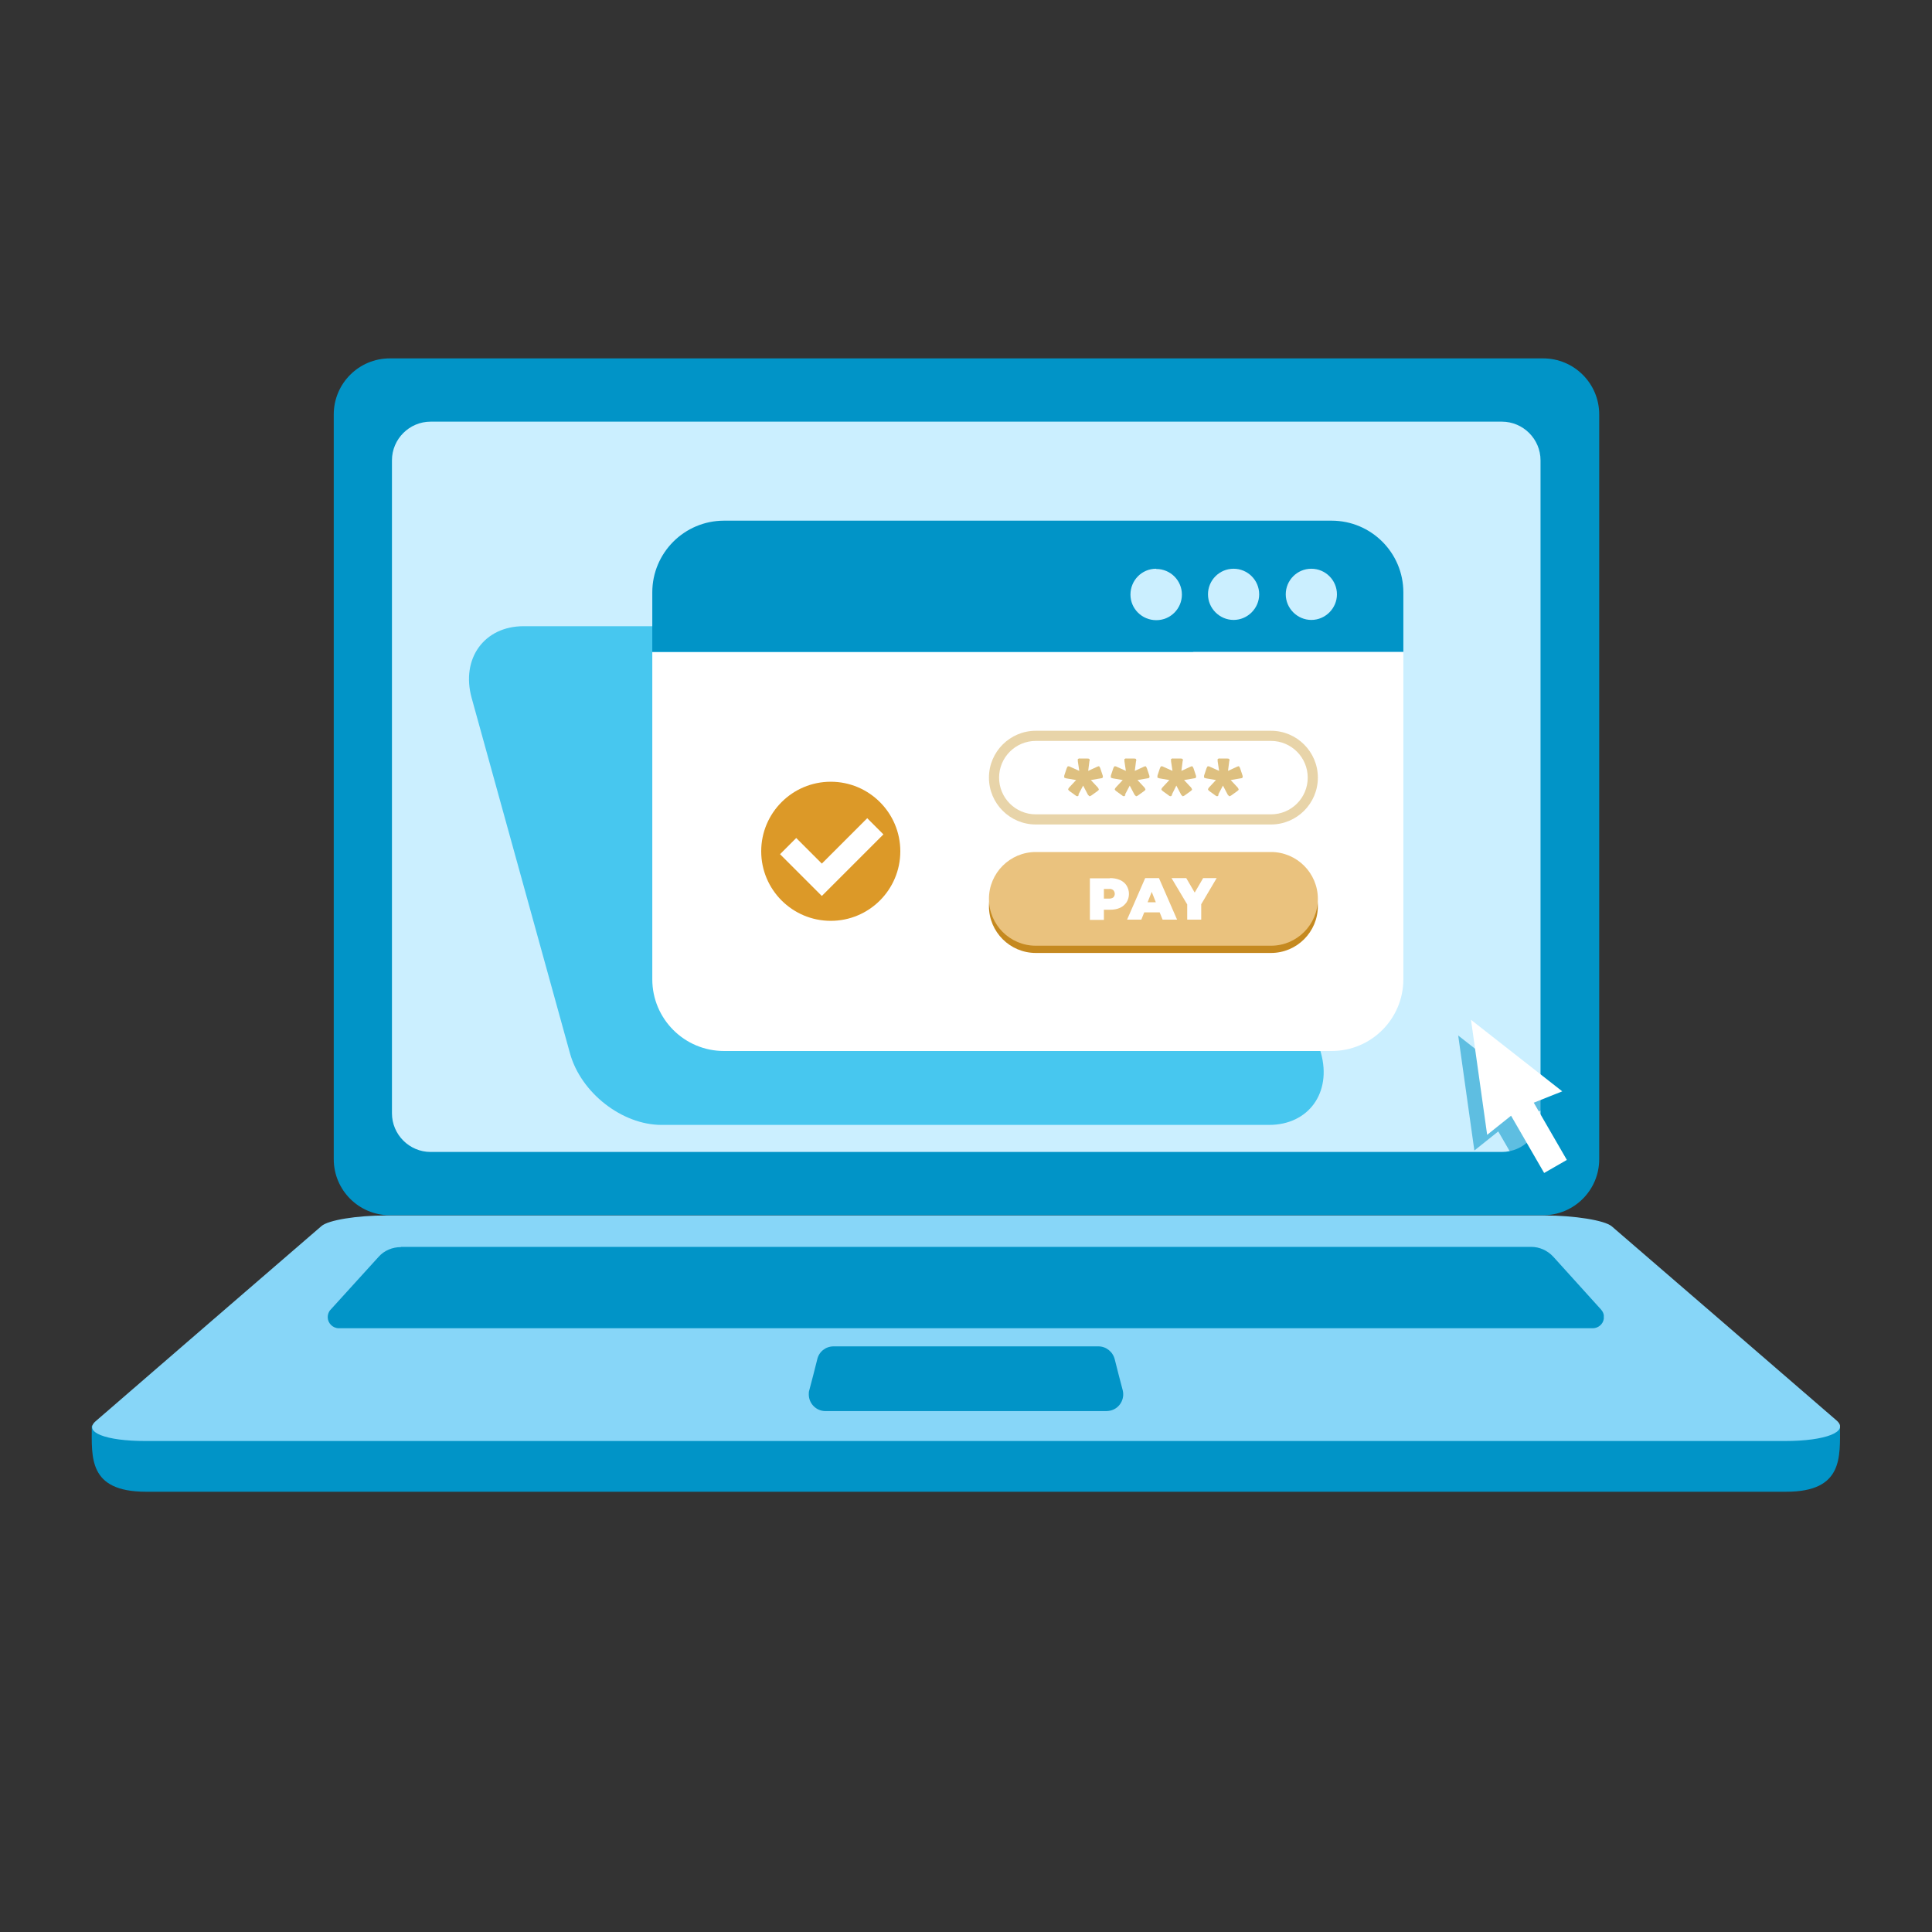 <?xml version="1.0" encoding="UTF-8"?>
<svg id="Layer_1" data-name="Layer 1" xmlns="http://www.w3.org/2000/svg" width="80" height="80" xmlns:xlink="http://www.w3.org/1999/xlink" viewBox="0 0 80 80">
  <rect x="0" y="0" width="80" height="80" fill="#333333" stroke="none"/>
  <defs>
    <style>
      .cls-1 {
        fill: none;
      }

      .cls-2 {
        clip-path: url(#clippath);
      }

      .cls-3 {
        clip-path: url(#clippath-1);
      }

      .cls-4 {
        clip-path: url(#clippath-2);
      }

      .cls-5 {
        opacity: .54;
      }

      .cls-6 {
        fill: #47c7ef;
      }

      .cls-6, .cls-7, .cls-8, .cls-9, .cls-10, .cls-11, .cls-12, .cls-13, .cls-14, .cls-15 {
        fill-rule: evenodd;
      }

      .cls-7 {
        fill: #87d6f8;
      }

      .cls-8 {
        fill: #dc9928;
      }

      .cls-9 {
        fill: #c58920;
      }

      .cls-10 {
        fill: #cbefff;
      }

      .cls-11 {
        fill: #dec080;
      }

      .cls-12 {
        fill: #fff;
      }

      .cls-13 {
        fill: #e8d4a9;
      }

      .cls-14 {
        fill: #eac27e;
      }

      .cls-15 {
        fill: #0194c7;
      }
    </style>
    <clipPath id="clippath">
      <rect class="cls-1" x="3.8" y="14.84" width="72.39" height="46.93"/>
    </clipPath>
    <clipPath id="clippath-1">
      <rect class="cls-1" x="3.8" y="14.84" width="72.39" height="46.93"/>
    </clipPath>
    <clipPath id="clippath-2">
      <rect class="cls-1" x="60.37" y="42.87" width="3.98" height="6.34"/>
    </clipPath>
  </defs>
  <g class="cls-2">
    <g class="cls-3">
      <g>
        <path class="cls-15" d="m63.89,14.84H16.14c-1.28,0-2.32,1.04-2.32,2.32v30.84c0,1.28,1.04,2.32,2.32,2.32h47.76c1.28,0,2.32-1.04,2.32-2.32v-30.84c0-1.28-1.04-2.32-2.32-2.32"/>
        <path class="cls-10" d="m17.83,17.46h44.36c.88,0,1.6.72,1.6,1.6v27.04c0,.88-.72,1.6-1.6,1.6H17.83c-.88,0-1.6-.72-1.6-1.6v-27.04c0-.88.72-1.6,1.6-1.6"/>
        <path class="cls-15" d="m63.96,51.63H16.04c-.95,0-2.3.05-2.94.59l-9.3,6.82c0,1.31-.15,2.72,2.23,2.73h67.93c2.37,0,2.23-1.43,2.23-2.73l-9.29-6.82c-.64-.54-2-.59-2.94-.59"/>
        <path class="cls-7" d="m63.96,50.33H15.99c-1.21,0-2.4.19-2.68.44-3.12,2.69-6.24,5.39-9.35,8.08-.52.45.4.82,2.08.82h67.86c1.71,0,2.68-.39,2.15-.85-3.1-2.68-6.2-5.36-9.31-8.04-.29-.25-1.55-.45-2.78-.45"/>
        <path class="cls-15" d="m16.6,51.63h46.8c.35,0,.68.15.92.41l1.98,2.19c.06.07.1.15.11.23v.15c-.03.22-.23.39-.46.39H14.03c-.25,0-.46-.21-.46-.46,0-.11.04-.23.12-.31l1.99-2.19c.23-.26.57-.4.92-.4"/>
        <path class="cls-15" d="m45.48,55.75c.32,0,.6.22.68.54.11.46.22.85.33,1.28.09.37-.13.75-.51.84-.05.01-.11.02-.17.02h-11.63c-.38,0-.69-.31-.69-.69,0-.06,0-.11.02-.17.11-.43.22-.82.33-1.28.07-.32.35-.54.68-.54h10.97Z"/>
        <path class="cls-6" d="m46.84,25.93h-25.16c-1.63,0-2.6,1.34-2.15,2.97l4.07,14.71c.45,1.64,2.16,2.97,3.79,2.97h25.16c1.64,0,2.6-1.34,2.15-2.97l-4.07-14.71c-.45-1.64-2.16-2.97-3.8-2.97"/>
        <path class="cls-12" d="m58.11,27v13.55c0,1.64-1.33,2.97-2.97,2.97h-25.16c-1.64,0-2.97-1.33-2.97-2.97v-13.55h31.1Z"/>
        <path class="cls-15" d="m29.98,21.56h25.16c1.64,0,2.97,1.33,2.97,2.97v2.46h-31.1v-2.46c0-1.64,1.33-2.97,2.97-2.97"/>
        <path class="cls-10" d="m51.08,23.55c-.59,0-1.06.48-1.06,1.06s.48,1.06,1.06,1.06,1.06-.48,1.06-1.06c0-.59-.48-1.06-1.06-1.06h0"/>
        <path class="cls-10" d="m47.87,23.55c-.59,0-1.06.48-1.06,1.07,0,.59.48,1.06,1.07,1.06.59,0,1.06-.48,1.06-1.06,0-.59-.48-1.06-1.06-1.06,0,0,0,0,0,0"/>
        <path class="cls-10" d="m54.3,23.55c-.59,0-1.06.48-1.06,1.06s.48,1.06,1.06,1.06,1.06-.48,1.06-1.06c0-.59-.48-1.06-1.06-1.06h0"/>
        <path class="cls-12" d="m42.89,30.47h9.74c.96,0,1.73.77,1.73,1.73s-.77,1.73-1.73,1.73h-9.74c-.96,0-1.73-.77-1.73-1.73s.77-1.73,1.73-1.73"/>
        <path class="cls-13" d="m42.89,30.26h9.74c1.07,0,1.94.87,1.94,1.94,0,1.07-.87,1.94-1.94,1.94h-9.74c-1.07,0-1.94-.87-1.94-1.94,0-1.07.87-1.94,1.94-1.94m9.74.42h-9.74c-.84,0-1.52.68-1.52,1.52s.68,1.52,1.52,1.52h9.74c.84,0,1.52-.68,1.52-1.52s-.68-1.52-1.52-1.52"/>
        <path class="cls-11" d="m44.68,32.91s-.04.06-.06.06-.05,0-.08-.03l-.25-.18s-.06-.05-.06-.07.01-.04.04-.08l.29-.31-.41-.07s-.07-.02-.08-.03,0-.05,0-.09l.1-.3s.03-.07.05-.08c.03,0,.06,0,.09.02l.38.17-.06-.4s0-.07,0-.09c.03-.02.06-.03.09-.02h.31s.07,0,.08.02c.01.03.02.06,0,.09l-.05.4.37-.17s.07-.03.08-.02.03.03.05.08l.1.3s.02.07,0,.09-.04.03-.08.03l-.41.07.29.31s.04.06.04.08c0,.02-.02.04-.06.07l-.25.18s-.07.04-.08.03-.03-.03-.06-.06l-.2-.38-.2.38Zm1.93,0s-.04.06-.06.06-.05,0-.08-.03l-.25-.18s-.06-.05-.06-.07.01-.04.04-.08l.29-.31-.41-.07s-.07-.02-.08-.03,0-.05,0-.09l.1-.3s.03-.07.05-.08c.03,0,.06,0,.09.02l.38.17-.06-.4s0-.07,0-.09c.03-.02.06-.03.09-.02h.31s.07,0,.08.02c.01.03.02.06,0,.09l-.05.4.37-.17s.07-.03.08-.02.03.03.05.08l.1.3s.02.07,0,.09-.04.03-.08.03l-.41.07.29.31s.04.06.04.08c0,.02-.02.04-.06.07l-.25.18s-.07.04-.08.03-.03-.03-.06-.06l-.2-.38-.2.38Zm1.93,0s-.04.06-.06.06-.05,0-.08-.03l-.25-.18s-.06-.05-.06-.07.01-.04.04-.08l.29-.31-.41-.07s-.07-.02-.08-.03,0-.05,0-.09l.1-.3s.03-.07.05-.08c.03,0,.06,0,.09.02l.38.17-.06-.4s0-.07,0-.09c.03-.02.06-.03.09-.02h.31s.07,0,.08.02c.01.03.02.06,0,.09l-.05.4.37-.17s.07-.03.08-.02.03.03.05.08l.1.3s.02.07,0,.09-.04.03-.08.03l-.41.07.29.31s.04.06.04.08-.02.04-.06.07l-.25.18s-.07.04-.08.03-.03-.03-.06-.06l-.2-.38-.19.38Zm1.93,0s-.04.06-.06.06-.05,0-.08-.03l-.25-.18s-.06-.05-.06-.07.01-.04.04-.08l.29-.31-.41-.07s-.07-.02-.08-.03,0-.05,0-.09l.1-.3s.03-.07.05-.08c.03,0,.06,0,.09.02l.38.17-.06-.4s0-.07,0-.09c.03-.02.06-.03.09-.02h.31s.07,0,.08.02c.01.03.02.06,0,.09l-.05.4.37-.17s.07-.03.08-.02.03.03.05.08l.1.3s.02.07,0,.09-.04.03-.08.03l-.41.07.29.31s.04.06.04.08c0,.02-.02.04-.06.07l-.25.18s-.07.04-.08.03-.03-.03-.06-.06l-.2-.38-.2.38Z"/>
        <path class="cls-9" d="m42.89,35.58h9.74c1.07,0,1.94.87,1.94,1.94s-.87,1.94-1.94,1.94h-9.74c-1.07,0-1.94-.87-1.94-1.94,0-1.07.87-1.94,1.94-1.94"/>
        <path class="cls-8" d="m36.58,34.55l-2.55,2.55-1.73-1.73.67-.67,1.06,1.06,1.88-1.88.67.67Zm-2.18,3.58c1.59,0,2.88-1.29,2.88-2.88s-1.29-2.88-2.88-2.88c-1.59,0-2.88,1.29-2.88,2.88h0c0,1.59,1.29,2.88,2.88,2.88"/>
        <path class="cls-14" d="m42.89,35.28h9.74c1.07,0,1.94.87,1.94,1.94s-.87,1.94-1.94,1.94h-9.74c-1.07,0-1.94-.87-1.94-1.94,0-1.07.87-1.94,1.94-1.94"/>
        <path class="cls-12" d="m45.96,36.36c.14,0,.28.02.42.08.11.05.21.13.27.23.13.21.13.48,0,.69-.07.1-.16.18-.27.23-.13.06-.27.08-.42.08h-.25v.42h-.58v-1.72h.83Zm-.04.85c.06,0,.13-.01.18-.05.08-.08.08-.21,0-.3-.05-.04-.11-.06-.18-.05h-.21v.4h.21Zm2.1.57l.12.3h.6l-.75-1.72h-.57l-.75,1.72h.59l.12-.3h.66Zm-.16-.42h-.34l.17-.43.17.43Zm1.88.09v.63h-.58v-.63l-.65-1.09h.61l.35.6.35-.6h.56l-.65,1.1Z"/>
        <g class="cls-5">
          <g class="cls-4">
            <path class="cls-15" d="m60.37,42.87l3.79,2.97-1.18.47,1.37,2.37-.94.54-1.37-2.37-.99.79-.67-4.77Z"/>
          </g>
        </g>
        <path class="cls-12" d="m60.9,42.22l3.79,2.97-1.18.47,1.37,2.37-.94.54-1.37-2.37-.99.79-.67-4.77Z"/>
      </g>
    </g>
  </g>
</svg>
